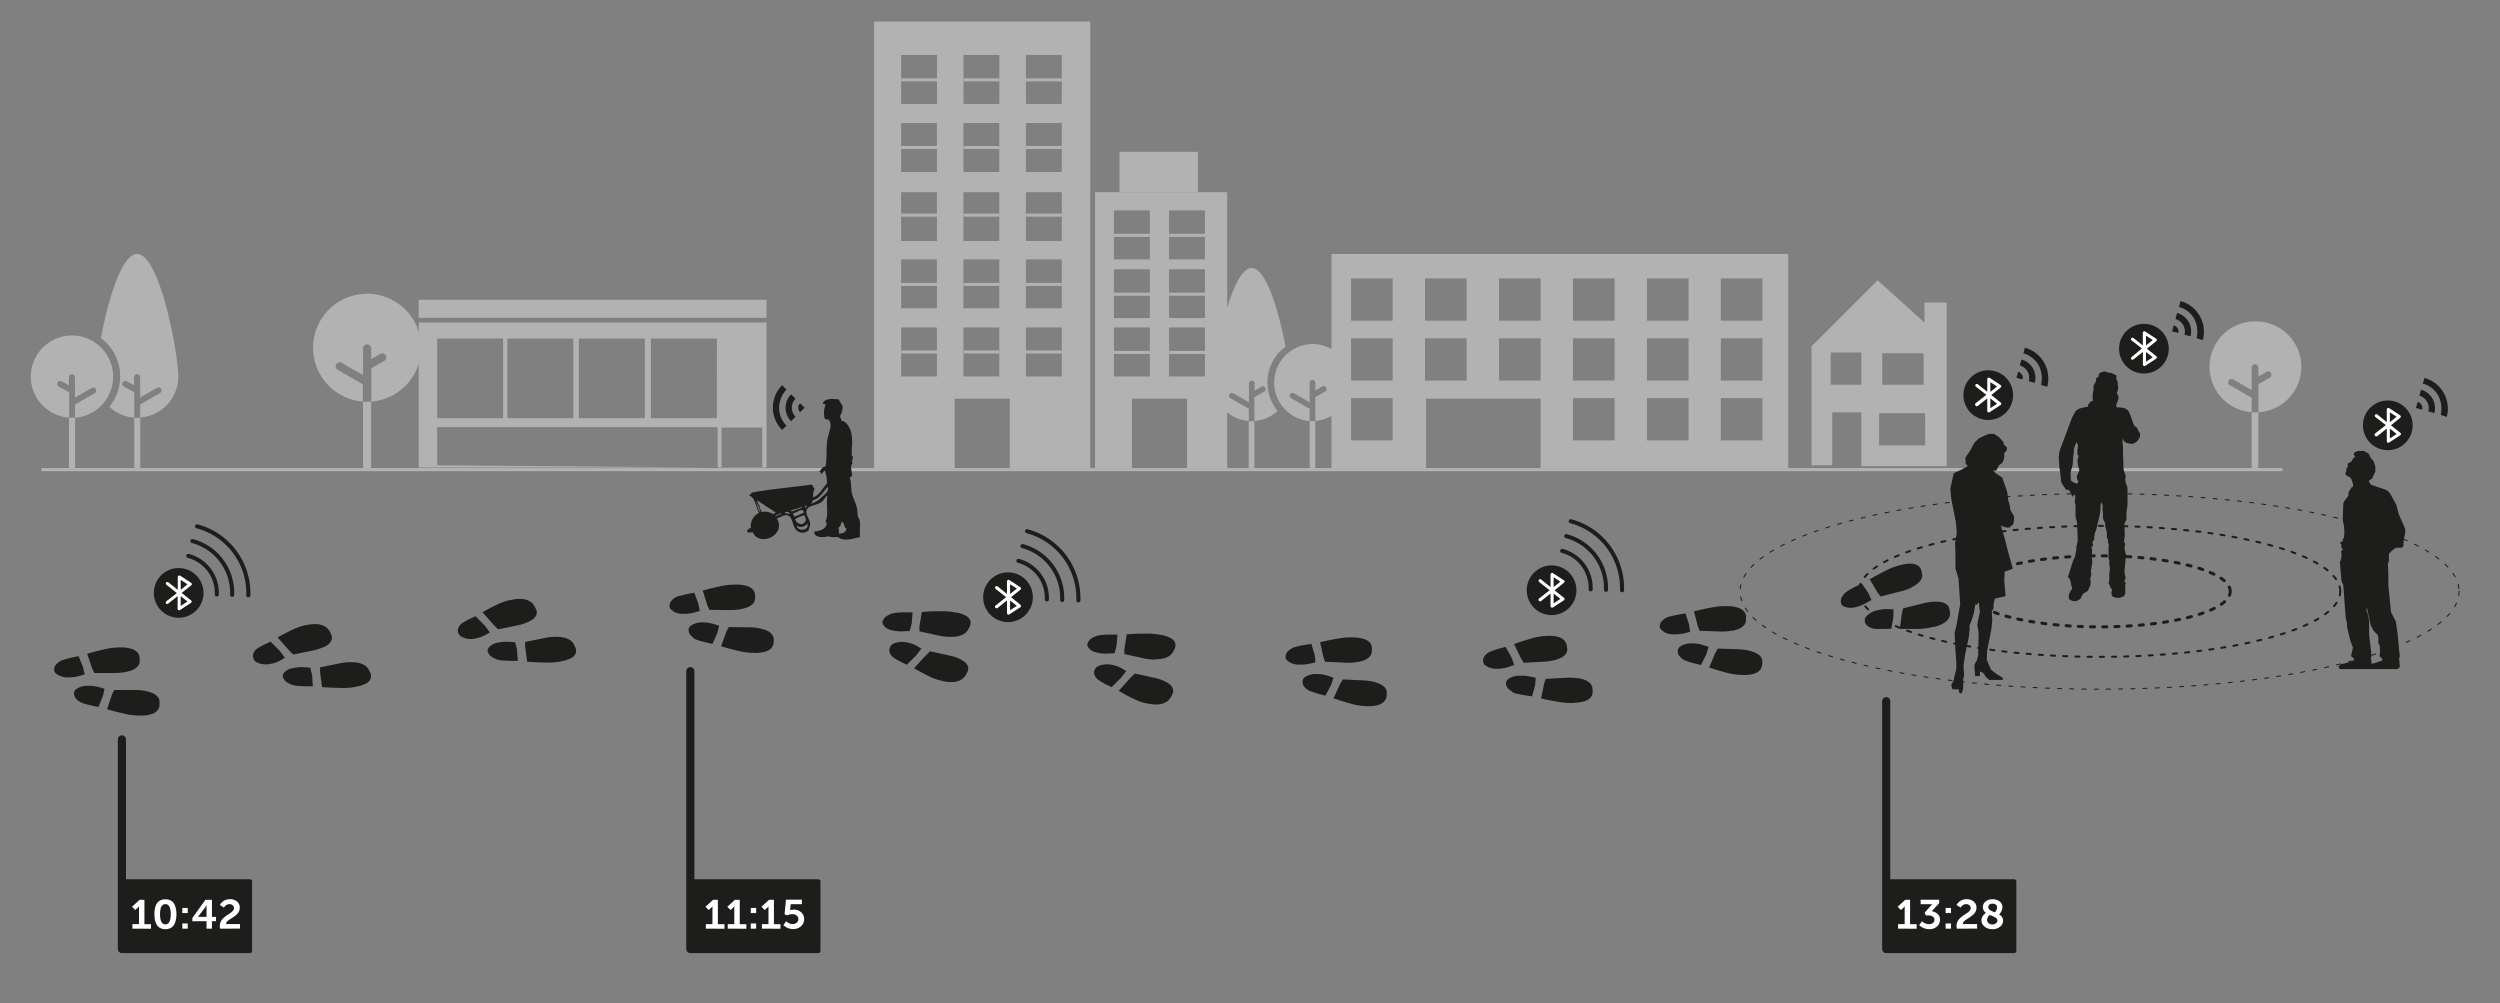<svg xmlns="http://www.w3.org/2000/svg" viewBox="0 0 614.53 246.64"><rect x="0" y="0" width="614.53" height="246.64" fill="#808080" stroke="none"/><defs><style>.cls-1{fill:#b2b2b2;}.cls-10,.cls-11,.cls-2,.cls-4,.cls-5,.cls-8,.cls-9{fill:none;}.cls-2{stroke:#b2b2b2;}.cls-10,.cls-11,.cls-2,.cls-9{stroke-miterlimit:10;}.cls-2,.cls-9{stroke-width:0.75px;}.cls-3,.cls-6{fill:#1d1d1b;}.cls-10,.cls-11,.cls-5,.cls-6,.cls-8,.cls-9{stroke:#1d1d1b;stroke-linecap:round;}.cls-5,.cls-6,.cls-8{stroke-linejoin:round;}.cls-5{stroke-width:2px;}.cls-7{fill:#fff;}.cls-10,.cls-11,.cls-9{stroke-dasharray:1 2;}.cls-10{stroke-width:0.5px;}.cls-11{stroke-width:0.25px;}</style></defs><g id="Layer_2" data-name="Layer 2"><rect class="cls-1" x="102.93" y="73.69" width="85.49" height="4.43"/><path class="cls-1" d="M188.42,114.92H102.93V79.29h85.49Zm-47.5-31.71h-16.2v19.58h16.2Zm-17.25,0H107.46v19.58h16.21Zm34.84,0H142.3v19.58h16.21Zm17.72,0H160v19.58h16.21Zm.18,31.72V105H107.46v9.37m79.91.46V105.1h-10v9.77"/><line class="cls-2" x1="273.84" y1="86.63" x2="282.66" y2="86.63"/><line class="cls-2" x1="287.39" y1="86.63" x2="296.21" y2="86.63"/><line class="cls-2" x1="273.84" y1="72.32" x2="282.66" y2="72.32"/><line class="cls-2" x1="287.39" y1="72.32" x2="296.21" y2="72.32"/><line class="cls-2" x1="273.84" y1="57.85" x2="282.66" y2="57.85"/><line class="cls-2" x1="287.39" y1="57.85" x2="296.21" y2="57.85"/><path class="cls-1" d="M269.17,47.24h32.49v67.9H269.17Zm13.47,33.25h-8.82V92.54h8.82Zm13.55,0h-8.82V92.54h8.82Zm-13.55-14.3h-8.82v12h8.82Zm13.55,0h-8.82v12h8.82ZM282.64,51.72h-8.82V63.77h8.82Zm13.55,0h-8.82V63.77h8.82ZM291.79,98H278.24v17.19h13.55Z"/><path class="cls-1" d="M268,115.14H214.87V5.29H268Zm-37.7-34.65H221.5V92.54h8.82Zm-8.8,6.14h8.82m15.32-6.14h-8.82V92.54h8.82Zm-8.8,6.14h8.82M261,80.49h-8.82V92.54H261Zm-8.79,6.14H261m-30.7-22.86H221.5v12h8.82Zm-8.8,6.14h8.82m15.32-6.14h-8.82v12h8.82Zm-8.8,6.14h8.82M261,63.77h-8.82v12H261Zm-8.79,6.14H261m-30.7-22.67H221.5v12h8.82Zm-8.8,6.13h8.82m15.32-6.13h-8.82v12h8.82Zm-8.8,6.13h8.82M261,47.24h-8.82v12H261Zm-8.79,6.13H261m-30.7-23.14H221.5V42.28h8.82Zm-8.8,6.13h0Zm24.14-6.13h-8.82V42.28h8.82Zm-8.8,6.13h8.82M261,30.23h-8.82V42.28H261Zm-8.79,6.13H261M230.32,13.5H221.5V25.55h8.82Zm-8.8,6.14h0Zm24.14-6.14h-8.82V25.55h8.82Zm-8.8,6.14h8.82M261,13.5h-8.82V25.55H261Zm-8.79,6.14H261M248.22,98H234.67v17.19h13.55Z"/><rect class="cls-1" x="275.2" y="37.32" width="19.26" height="9.92"/><path class="cls-3" d="M34.36,175.89h.15a8.87,8.87,0,0,0,2.68-.33,3.16,3.16,0,0,0,1.49-.91,2.33,2.33,0,0,0,.53-1.61v-.39a1.92,1.92,0,0,0-.48-1.39,3.84,3.84,0,0,0-1-.78,6.68,6.68,0,0,0-1.52-.51L36,169.9a13.73,13.73,0,0,0-3.11-.29H28.06l-.54,1.14-1.21,3.6,1.31.36c.87.24,1.91.49,3.11.76a16.05,16.05,0,0,0,3.63.42"/><path class="cls-3" d="M31.11,165.14l.23-.06a7.71,7.71,0,0,0,1.51-.51,3.94,3.94,0,0,0,1-.79,1.9,1.9,0,0,0,.48-1.38V162a2.3,2.3,0,0,0-.52-1.6,3.26,3.26,0,0,0-1.5-.92,8.82,8.82,0,0,0-2.68-.33h-.14a16.14,16.14,0,0,0-3.64.42c-1.19.27-2.23.53-3.11.76l-1.31.37,1.21,3.59.55,1.14H28a13.73,13.73,0,0,0,3.11-.29"/><path class="cls-3" d="M19.42,172.4a4.53,4.53,0,0,0,1.23.54l.15.05c.66.2,1.38.38,2.18.55l1.21.25,1.11-2.69.4-1.8-1.27-.37a9.33,9.33,0,0,0-2.54-.36h-.37a4.47,4.47,0,0,0-1.41.18,5.84,5.84,0,0,0-.85.33,3.39,3.39,0,0,0-.69.47h0a1.16,1.16,0,0,0-.36.92v.05a1.69,1.69,0,0,0,.4,1.12,4,4,0,0,0,.81.75"/><path class="cls-3" d="M14.41,166a7.47,7.47,0,0,0,.85.32,4.19,4.19,0,0,0,1.42.19H17a9.24,9.24,0,0,0,2.54-.37l1.28-.37-.41-1.8-1.11-2.68-1.21.25c-.79.16-1.52.35-2.18.55l-.14.05a3.88,3.88,0,0,0-1.23.54,3.73,3.73,0,0,0-.81.74,1.66,1.66,0,0,0-.41,1.12v.06a1.15,1.15,0,0,0,.37.91v0a3.49,3.49,0,0,0,.68.47"/><path class="cls-3" d="M87.59,168.75l.13,0a7.25,7.25,0,0,0,2.41-.83,2.22,2.22,0,0,0,1-1.16,2.11,2.11,0,0,0-.24-1.64l-.18-.37a2.63,2.63,0,0,0-1.11-1.23,5.13,5.13,0,0,0-1.34-.55,8.68,8.68,0,0,0-1.68-.19l-.24,0a13.46,13.46,0,0,0-3.1.33l-4.57.93v1.19l.51,3.66,1.42.1c.94.05,2,.09,3.32.12a16.16,16.16,0,0,0,3.66-.31"/><path class="cls-3" d="M79.51,159.13l.18-.11a5.06,5.06,0,0,0,1.21-.78,2.49,2.49,0,0,0,.62-1,1.76,1.76,0,0,0-.18-1.41l-.18-.38a3.27,3.27,0,0,0-1.25-1.43,4.39,4.39,0,0,0-1.85-.58,9,9,0,0,0-2.71.21l-.13,0a13.93,13.93,0,0,0-3.28,1.11c-1,.49-1.89.93-2.61,1.33l-1.09.6,2.82,3.2,1,1,4.57-.93a11.61,11.61,0,0,0,2.83-.88"/><path class="cls-3" d="M71.72,168.32a5.42,5.42,0,0,0,1.42.27l.16,0c.72.07,1.5.1,2.33.11H76.9l-.18-2.78-.45-1.8-1.38-.1a9.23,9.23,0,0,0-2.6.15l-.34.07a3.48,3.48,0,0,0-1.27.45,4.8,4.8,0,0,0-.66.47,2.2,2.2,0,0,0-.43.59h0a1,1,0,0,0,.08.94l0,.05a2.35,2.35,0,0,0,.9,1,6.07,6.07,0,0,0,1.12.55"/><path class="cls-3" d="M64,163.16c.25.05.57.1,1,.14a4.33,4.33,0,0,0,1.43-.1l.35-.07a7.41,7.41,0,0,0,2.26-.84l1-.6-1.22-1.64-2.3-2.34-1,.47a19.29,19.29,0,0,0-1.83.95l-.11.08a2.77,2.77,0,0,0-.92.75,2.57,2.57,0,0,0-.43.86,1.54,1.54,0,0,0,.14,1.15l0,.05a1.65,1.65,0,0,0,.77.81h0a5,5,0,0,0,.87.32"/><path class="cls-3" d="M138,162.51l.13,0a7.41,7.41,0,0,0,2.42-.83,2.27,2.27,0,0,0,1-1.16,2.17,2.17,0,0,0-.25-1.64l-.18-.37a2.62,2.62,0,0,0-1.1-1.23,5.33,5.33,0,0,0-1.35-.55,8.68,8.68,0,0,0-1.68-.19l-.24,0a13.46,13.46,0,0,0-3.1.33l-4.57.93v1.19l.51,3.66,1.42.1c.95.05,2.05.09,3.32.12a16.16,16.16,0,0,0,3.66-.31"/><path class="cls-3" d="M129.87,152.89l.18-.11a4.86,4.86,0,0,0,1.21-.78,2.53,2.53,0,0,0,.62-.94,1.71,1.71,0,0,0-.18-1.42l-.18-.38a3.31,3.31,0,0,0-1.24-1.43,4.43,4.43,0,0,0-1.85-.58,9,9,0,0,0-2.72.21l-.13,0a13.26,13.26,0,0,0-3.27,1.1c-1,.49-1.89.93-2.62,1.33l-1.08.6,2.82,3.2,1,1,4.57-.93a11.61,11.61,0,0,0,2.83-.88"/><path class="cls-3" d="M122.08,162.08a5.42,5.42,0,0,0,1.42.27l.16,0c.72.06,1.5.09,2.34.1h1.27l-.18-2.77-.45-1.8-1.39-.11a9.54,9.54,0,0,0-2.59.15l-.35.07a3.35,3.35,0,0,0-1.26.45,4.25,4.25,0,0,0-.66.47,2.38,2.38,0,0,0-.44.59h0a1,1,0,0,0,.07.94l0,.05a2.35,2.35,0,0,0,.9,1,6.07,6.07,0,0,0,1.12.55"/><path class="cls-3" d="M114.32,156.92a8.39,8.39,0,0,0,1,.14,4.41,4.41,0,0,0,1.44-.1l.34-.07a7.31,7.31,0,0,0,2.26-.84l1.05-.6-1.22-1.64-2.31-2.34-1,.47a17.92,17.92,0,0,0-1.82.95l-.11.08a2.94,2.94,0,0,0-.93.75,2.89,2.89,0,0,0-.43.86,1.56,1.56,0,0,0,.14,1.16l0,0a1.67,1.67,0,0,0,.77.8h0a5,5,0,0,0,.87.32"/><path class="cls-3" d="M185.26,160.49h.14a9.14,9.14,0,0,0,2.7-.3,3.37,3.37,0,0,0,1.52-.9,2.37,2.37,0,0,0,.56-1.6v-.39a1.83,1.83,0,0,0-.45-1.39,3.56,3.56,0,0,0-1-.8,6.55,6.55,0,0,0-1.5-.52l-.22-.07a13.4,13.4,0,0,0-3.1-.32l-4.78-.06-.58,1.14-1.3,3.58,1.3.38c.87.24,1.9.51,3.09.79a16.54,16.54,0,0,0,3.62.46"/><path class="cls-3" d="M182.29,149.71l.22-.07a7.46,7.46,0,0,0,1.53-.49,3.93,3.93,0,0,0,1.05-.77,1.92,1.92,0,0,0,.52-1.38v-.4a2.28,2.28,0,0,0-.48-1.61,3.16,3.16,0,0,0-1.47-.93,9,9,0,0,0-2.68-.36h-.14a16.14,16.14,0,0,0-3.64.38c-1.21.26-2.25.5-3.13.72l-1.32.36,1.11,3.6.52,1.15,4.78.05a14.21,14.21,0,0,0,3.12-.25"/><path class="cls-3" d="M170.41,156.83a4.14,4.14,0,0,0,1.22.55l.14.06c.66.21,1.38.4,2.17.57l1.2.26,1.18-2.67.45-1.8-1.26-.38A9.25,9.25,0,0,0,173,153h-.37a4.55,4.55,0,0,0-1.41.16,7,7,0,0,0-.86.32,3.17,3.17,0,0,0-.7.47h0a1.14,1.14,0,0,0-.39.91v0a1.67,1.67,0,0,0,.38,1.13,3.65,3.65,0,0,0,.78.75"/><path class="cls-3" d="M165.57,150.35a6.14,6.14,0,0,0,.84.33,4.14,4.14,0,0,0,1.41.2h.36a9.44,9.44,0,0,0,2.56-.34l1.28-.35-.36-1.81-1-2.69-1.22.23c-.79.16-1.53.33-2.19.53l-.14,0a4.46,4.46,0,0,0-1.25.52,4,4,0,0,0-.83.74,1.71,1.71,0,0,0-.43,1.12v.05a1.12,1.12,0,0,0,.34.92h0a3.54,3.54,0,0,0,.67.48"/><path class="cls-3" d="M231.58,167.41l.13,0a9.38,9.38,0,0,0,2.71.23,4.33,4.33,0,0,0,1.86-.57,3.35,3.35,0,0,0,1.27-1.42l.19-.37a1.82,1.82,0,0,0,.21-1.42,2.55,2.55,0,0,0-.61-.95,5,5,0,0,0-1.19-.79L236,162a11.7,11.7,0,0,0-2.82-.9l-4.54-1-1.07,1-2.88,3.17,1.07.61c.72.4,1.58.85,2.59,1.35a13.24,13.24,0,0,0,3.26,1.13"/><path class="cls-3" d="M233.65,156.54l.24,0a8.24,8.24,0,0,0,1.69-.17,5.67,5.67,0,0,0,1.35-.54,2.69,2.69,0,0,0,1.13-1.22l.19-.38a2.12,2.12,0,0,0,.27-1.63,2.15,2.15,0,0,0-1-1.17,7.3,7.3,0,0,0-2.39-.85l-.14,0a16,16,0,0,0-3.65-.33c-1.27,0-2.38,0-3.32.09l-1.42.08L226,154l0,1.19,4.55,1a13.54,13.54,0,0,0,3.09.35"/><path class="cls-3" d="M219.05,161.08a3,3,0,0,0,.92.76l.11.08a19.87,19.87,0,0,0,1.81,1l1,.48,2.34-2.32,1.25-1.64-1-.6a7.6,7.6,0,0,0-2.24-.86l-.35-.08a5,5,0,0,0-1.43-.11c-.39,0-.71.09-1,.14a4.69,4.69,0,0,0-.88.31h0a1.64,1.64,0,0,0-.78.8l0,.05a1.51,1.51,0,0,0-.15,1.15,2.69,2.69,0,0,0,.4.87"/><path class="cls-3" d="M217.39,154a4.77,4.77,0,0,0,.65.48,3.53,3.53,0,0,0,1.25.46l.35.07a9.5,9.5,0,0,0,2.59.17l1.39-.09.48-1.8.23-2.77h-1.27c-.83,0-1.61,0-2.34.08l-.16,0a5.42,5.42,0,0,0-1.42.27,5.49,5.49,0,0,0-1.13.54,2.37,2.37,0,0,0-.92,1l0,0a1,1,0,0,0-.09.94h0a2,2,0,0,0,.43.59"/><path class="cls-3" d="M281.94,172.92l.13,0a9.06,9.06,0,0,0,2.71.23,4.33,4.33,0,0,0,1.86-.57,3.23,3.23,0,0,0,1.27-1.42l.19-.37a1.74,1.74,0,0,0,.21-1.42,2.76,2.76,0,0,0-.6-1,5.27,5.27,0,0,0-1.2-.79l-.18-.11a11.75,11.75,0,0,0-2.81-.9l-4.55-1-1.07,1L275,169.83l1.08.62c.71.4,1.58.84,2.59,1.34a13.17,13.17,0,0,0,3.25,1.13"/><path class="cls-3" d="M284,162.05h.24a8.78,8.78,0,0,0,1.68-.18,5.2,5.2,0,0,0,1.36-.54,2.73,2.73,0,0,0,1.12-1.22l.19-.37a1.9,1.9,0,0,0-.7-2.81,7.71,7.71,0,0,0-2.4-.85l-.13,0a16.62,16.62,0,0,0-3.66-.33c-1.27,0-2.37,0-3.32.09l-1.42.08-.58,3.67,0,1.19,4.55,1a13.08,13.08,0,0,0,3.1.35"/><path class="cls-3" d="M269.42,166.59a3,3,0,0,0,.91.76l.11.08a19.87,19.87,0,0,0,1.81,1l1,.48,2.34-2.32,1.25-1.64-1-.6a7.49,7.49,0,0,0-2.24-.86l-.35-.07a4.37,4.37,0,0,0-1.43-.11,6.63,6.63,0,0,0-1,.14,4.17,4.17,0,0,0-.88.3v0a1.6,1.6,0,0,0-.79.79l0,0a1.51,1.51,0,0,0-.16,1.15,2.5,2.5,0,0,0,.41.87"/><path class="cls-3" d="M267.75,159.47a4.06,4.06,0,0,0,.65.48,3.53,3.53,0,0,0,1.25.46l.35.08a9.53,9.53,0,0,0,2.59.16l1.39-.09.48-1.8.23-2.77h-1.27c-.83,0-1.61,0-2.33.09l-.16,0a5.16,5.16,0,0,0-1.43.26,5.49,5.49,0,0,0-1.13.54,2.5,2.5,0,0,0-.92,1l0,.05a1,1,0,0,0-.09.94v0a2.3,2.3,0,0,0,.43.58"/><path class="cls-3" d="M335.7,173.57h.15a9.39,9.39,0,0,0,2.71-.2,3.64,3.64,0,0,0,1.59-.84,2.5,2.5,0,0,0,.71-1.58l0-.39a1.78,1.78,0,0,0-.33-1.41,3.47,3.47,0,0,0-.94-.83,6.86,6.86,0,0,0-1.45-.58l-.22-.08a13.82,13.82,0,0,0-3.06-.43l-4.78-.22-.67,1.11-1.61,3.53,1.27.42c.85.28,1.85.58,3,.91a15.56,15.56,0,0,0,3.57.58"/><path class="cls-3" d="M333.66,162.7l.23,0a8.61,8.61,0,0,0,1.57-.44,4.13,4.13,0,0,0,1.11-.74,2,2,0,0,0,.64-1.36l0-.39a2.19,2.19,0,0,0-.34-1.63,3,3,0,0,0-1.39-1,8.64,8.64,0,0,0-2.64-.45h-.14a16.92,16.92,0,0,0-3.67.25c-1.23.21-2.29.42-3.19.61l-1.35.31.81,3.64.42,1.16,4.77.22a13.5,13.5,0,0,0,3.13-.14"/><path class="cls-3" d="M321.19,169.39a3.93,3.93,0,0,0,1.17.59l.14.06c.63.23,1.34.45,2.11.65l1.18.31,1.41-2.62.6-1.79-1.23-.42a9,9,0,0,0-2.49-.48l-.37,0a4.33,4.33,0,0,0-1.43.12,7.15,7.15,0,0,0-.88.28,4.07,4.07,0,0,0-.74.44h0a1.24,1.24,0,0,0-.46.9v.05a1.61,1.61,0,0,0,.28,1.14,3.4,3.4,0,0,0,.72.78"/><path class="cls-3" d="M316.92,162.74a5.64,5.64,0,0,0,.8.37,4.33,4.33,0,0,0,1.39.25h.37a9.45,9.45,0,0,0,2.57-.24l1.31-.31-.2-1.82-.81-2.72-1.23.19c-.81.13-1.56.27-2.24.44l-.15.05a4.65,4.65,0,0,0-1.28.48,4,4,0,0,0-.89.7,1.76,1.76,0,0,0-.53,1.1v.06a1.12,1.12,0,0,0,.26.93h0a2.73,2.73,0,0,0,.64.5"/><path class="cls-3" d="M387,172.74h.15a8.41,8.41,0,0,0,2.63-.48,2.86,2.86,0,0,0,1.36-1,2.19,2.19,0,0,0,.31-1.63l0-.39a2.06,2.06,0,0,0-.67-1.36,4,4,0,0,0-1.13-.72,7.76,7.76,0,0,0-1.57-.43l-.23,0a13.83,13.83,0,0,0-3.14-.11l-4.77.26-.39,1.17-.73,3.65,1.36.29c.9.18,2,.38,3.2.58a16.92,16.92,0,0,0,3.67.22"/><path class="cls-3" d="M382.35,162.21l.21-.08a6.91,6.91,0,0,0,1.44-.59,3.16,3.16,0,0,0,.92-.84,1.79,1.79,0,0,0,.3-1.41l-.05-.39a2.5,2.5,0,0,0-.74-1.57,3.56,3.56,0,0,0-1.61-.83,9.21,9.21,0,0,0-2.72-.18H380a16.1,16.1,0,0,0-3.56.62q-1.74.51-3,.93l-1.26.44,1.69,3.51.69,1.11,4.77-.27a13.59,13.59,0,0,0,3.06-.46"/><path class="cls-3" d="M371.66,170.09a4.86,4.86,0,0,0,1.3.47l.15,0c.68.16,1.43.3,2.25.43l1.24.18.75-2.74.16-1.82-1.32-.29a9.08,9.08,0,0,0-2.58-.22l-.36,0a4.29,4.29,0,0,0-1.39.26,5.64,5.64,0,0,0-.8.37,2.73,2.73,0,0,0-.62.51h0a1.09,1.09,0,0,0-.24.93v0a1.82,1.82,0,0,0,.55,1.1,5,5,0,0,0,.9.7"/><path class="cls-3" d="M365.82,164c.23.09.53.18.89.28a4.67,4.67,0,0,0,1.43.1l.36,0a8.89,8.89,0,0,0,2.49-.5l1.22-.44-.64-1.78L370.1,159l-1.17.31c-.77.21-1.47.43-2.1.67l-.13.06a3.94,3.94,0,0,0-1.16.6,3.38,3.38,0,0,0-.7.79,1.55,1.55,0,0,0-.26,1.14v.05a1.25,1.25,0,0,0,.48.9h0a3.72,3.72,0,0,0,.75.43"/><path class="cls-3" d="M428.11,165.91h.14a8.85,8.85,0,0,0,2.71-.24,3.43,3.43,0,0,0,1.57-.86,2.47,2.47,0,0,0,.65-1.59l0-.39a1.83,1.83,0,0,0-.37-1.4,3.51,3.51,0,0,0-1-.82,6.89,6.89,0,0,0-1.47-.56l-.22-.07a13.18,13.18,0,0,0-3.08-.39l-4.78-.16-.64,1.11-1.49,3.55,1.28.41c.86.27,1.87.56,3,.86a15.67,15.67,0,0,0,3.59.54"/><path class="cls-3" d="M425.72,155.07l.22-.06a7.49,7.49,0,0,0,1.56-.45,4.62,4.62,0,0,0,1.09-.75,2,2,0,0,0,.59-1.37l0-.39a2.28,2.28,0,0,0-.39-1.63,3.13,3.13,0,0,0-1.42-1,8.9,8.9,0,0,0-2.66-.42h-.14a16.25,16.25,0,0,0-3.66.3c-1.22.23-2.28.44-3.17.65l-1.34.32.93,3.63.45,1.16,4.78.16a13.65,13.65,0,0,0,3.13-.19"/><path class="cls-3" d="M413.47,161.93a4.23,4.23,0,0,0,1.19.58l.13.05a22.16,22.16,0,0,0,2.14.62l1.19.29,1.32-2.64L420,159l-1.24-.4a8.35,8.35,0,0,0-2.51-.45l-.36,0a4.51,4.51,0,0,0-1.43.14,6.12,6.12,0,0,0-.87.3,3.33,3.33,0,0,0-.72.45h0a1.19,1.19,0,0,0-.44.9V160a1.6,1.6,0,0,0,.31,1.14,3.67,3.67,0,0,0,.75.77"/><path class="cls-3" d="M409,155.34a5.73,5.73,0,0,0,.82.35,4.13,4.13,0,0,0,1.39.23l.37,0a9.92,9.92,0,0,0,2.57-.28l1.3-.33-.26-1.81-.9-2.72L413,151q-1.21.21-2.22.48l-.15,0a4.69,4.69,0,0,0-1.27.5,4.05,4.05,0,0,0-.87.72,1.77,1.77,0,0,0-.49,1.11v0a1.07,1.07,0,0,0,.29.92v0a3,3,0,0,0,.65.49"/><path class="cls-3" d="M475.16,154.14l.13,0a8.91,8.91,0,0,0,2.54-1,3.44,3.44,0,0,0,1.26-1.26,2.47,2.47,0,0,0,.19-1.71l-.08-.38a1.82,1.82,0,0,0-.75-1.24,3.41,3.41,0,0,0-1.16-.52,7.19,7.19,0,0,0-1.56-.13h-.23a13.86,13.86,0,0,0-3.07.48l-4.64,1.17-.3,1.25L467,154.6l1.35,0c.89,0,1.95,0,3.16,0a15.61,15.61,0,0,0,3.61-.48"/><path class="cls-3" d="M469.85,144.39l.2-.12a7.33,7.33,0,0,0,1.36-.87,3.78,3.78,0,0,0,.84-1,1.94,1.94,0,0,0,.19-1.47l-.08-.39a2.21,2.21,0,0,0-.83-1.45,3.06,3.06,0,0,0-1.63-.53,8.61,8.61,0,0,0-2.67.34l-.13,0a16.52,16.52,0,0,0-3.44,1.3c-1.11.56-2.06,1.07-2.86,1.51l-1.2.68,1.9,3.23.76,1,4.63-1.18a13.83,13.83,0,0,0,3-1"/><path class="cls-3" d="M460,154.38a4.27,4.27,0,0,0,1.3.22l.15,0q1,0,2.22,0l1.23-.05.53-2.9,0-1.87-1.31-.05a8.89,8.89,0,0,0-2.53.26l-.36.09a4.58,4.58,0,0,0-1.33.53,6.57,6.57,0,0,0-.75.53,3,3,0,0,0-.57.63h0a1.22,1.22,0,0,0-.17,1v.05a1.62,1.62,0,0,0,.62,1,3.73,3.73,0,0,0,.93.54"/><path class="cls-3" d="M453.84,149.29a7,7,0,0,0,.88.12,4.61,4.61,0,0,0,1.41-.17l.35-.09a9.64,9.64,0,0,0,2.39-1l1.16-.68-.75-1.67-1.62-2.36-1.12.55c-.74.35-1.4.71-2,1.07l-.13.08a5,5,0,0,0-1.09.83,4.72,4.72,0,0,0-.63.93,1.74,1.74,0,0,0-.16,1.21v.05a1.12,1.12,0,0,0,.53.81h0a3.16,3.16,0,0,0,.76.29"/><path class="cls-1" d="M439.56,115.05H327.29V62.43H439.56ZM378.7,98H350.55v17.1H378.7ZM342.33,68.44H332.1V78.83h10.23Zm0,14.72H332.1V93.54h10.23Zm0,14.71H332.1v10.39h10.23Zm54.55-29.43H386.65V78.83h10.23Zm0,14.72H386.65V93.54h10.23Zm0,14.71H386.65v10.39h10.23Zm18.19-29.43H404.83V78.83h10.24Zm0,14.72H404.83V93.54h10.24Zm0,14.71H404.83v10.39h10.24Zm18.18-29.43H423V78.83h10.23Zm0,14.72H423V93.54h10.23Zm0,14.71H423v10.39h10.23ZM360.52,68.44H350.28V78.83h10.24Zm0,14.72H350.28V93.54h10.24ZM378.7,68.44H368.47V78.83H378.7Zm0,14.72H368.47V93.54H378.7Z"/><line class="cls-2" x1="10.16" y1="115.44" x2="561.06" y2="115.44"/><path class="cls-4" d="M325.7,96.27a.69.69,0,1,0-.7-1.2l-1.68,1V94.18a.7.7,0,1,0-1.39,0v4.68l-3.86-2.22a.69.69,0,1,0-.69,1.2l4.55,2.62v3l.31,0H323l.31,0V97.64Z"/><path class="cls-1" d="M322.63,103.52h-.39l-.31,0h0v11.23a.7.7,0,0,0,1.39,0V103.49h0l-.31,0Z"/><path class="cls-1" d="M307.65,103.54c-.24,0-.47,0-.7,0v11.23a.7.7,0,1,0,1.39,0V103.51Q308,103.54,307.65,103.54Z"/><path class="cls-1" d="M322.63,84.58a9.47,9.47,0,0,0-.7,18.91v-3l-4.55-2.62a.69.69,0,0,1,.69-1.2l3.86,2.22V94.18a.7.7,0,1,1,1.39,0V96l1.69-1a.69.69,0,0,1,.95.25.7.7,0,0,1-.26,1l-2.38,1.37v5.85a9.47,9.47,0,0,0-.69-18.91Z"/><path class="cls-1" d="M310.72,96.29l-2.38,1.38v5.82a9.45,9.45,0,0,0,5.71-2.47A11,11,0,0,1,316,85.2c-1.6-8.47-4.73-19.32-8.33-19.32-5.23,0-9.47,22.93-9.47,28.16a9.48,9.48,0,0,0,8.77,9.45v-3l-4.55-2.62a.7.7,0,0,1,.7-1.21L307,98.88V94.2a.7.7,0,0,1,1.39,0v1.86l1.69-1a.69.69,0,1,1,.69,1.2Z"/><path class="cls-4" d="M17,96.41v6.25l.33,0h.82l.33,0V99.43l4.87-2.8a.74.74,0,0,0-.74-1.29l-4.13,2.37v-5a.74.74,0,1,0-1.48,0v2l-1.8-1a.75.75,0,0,0-1,.27.76.76,0,0,0,.27,1Z"/><path class="cls-1" d="M17.29,102.68l-.33,0h0v12a.74.74,0,1,0,1.48,0v-12h0l-.33,0h-.82Z"/><path class="cls-1" d="M33,102.69v12a.75.75,0,0,0,.74.75.76.76,0,0,0,.75-.75v-12q-.37,0-.75,0C33.46,102.72,33.22,102.71,33,102.69Z"/><path class="cls-1" d="M7.57,92.57A10.12,10.12,0,0,0,17,102.66V96.41L14.41,95a.76.76,0,0,1-.27-1,.75.75,0,0,1,1-.27l1.8,1v-2a.74.74,0,1,1,1.48,0v5l4.13-2.37a.74.74,0,0,1,.74,1.29l-4.87,2.8v3.23A10.12,10.12,0,1,0,7.57,92.57Z"/><path class="cls-1" d="M30.16,94a.74.74,0,0,1,1-.28l1.8,1v-2a.74.74,0,0,1,.74-.74.75.75,0,0,1,.75.74v5l4.12-2.37a.74.74,0,1,1,.74,1.28l-4.86,2.81v3.2a10.12,10.12,0,0,0,9.38-10.1c0-5.59-4.53-30.11-10.13-30.11-3.84,0-7.19,11.6-8.9,20.66A11.78,11.78,0,0,1,26.88,100,10.05,10.05,0,0,0,33,102.66V96.44L30.43,95A.73.73,0,0,1,30.16,94Z"/><path class="cls-4" d="M94.51,88.6a1,1,0,0,0,.35-1.33,1,1,0,0,0-1.33-.36l-2.35,1.36V85.66a1,1,0,0,0-2,0v6.56l-5.41-3.11a1,1,0,1,0-1,1.69l6.38,3.67v4.24l.43,0h1.08l.44,0V90.52Z"/><path class="cls-1" d="M90.2,98.75h-.54l-.43,0h0l.27,0-.27,0v15.73a1,1,0,0,0,2,0V98.71l-.27,0,.27,0h0l-.44,0Z"/><path class="cls-1" d="M90.2,72.21a13.27,13.27,0,0,0-1,26.5V94.47L82.85,90.8a1,1,0,0,1,1-1.69l5.4,3.11V85.66a1,1,0,0,1,2,0v2.61l2.36-1.36a1,1,0,0,1,1,1.69l-3.33,1.92v8.19a13.27,13.27,0,0,0-1-26.5Z"/><path class="cls-4" d="M557.93,92.82a.82.82,0,0,0-.82-1.42l-2,1.15v-2.2a.83.83,0,0,0-1.65,0v5.53l-4.55-2.63a.82.82,0,0,0-.82,1.43l5.37,3.09v3.57l.37,0h.91l.37,0v-6.9Z"/><path class="cls-1" d="M554.31,101.37h-.46l-.36,0h0v13.25a.82.82,0,1,0,1.64,0V101.34h0l-.37,0Z"/><path class="cls-1" d="M554.31,79a11.18,11.18,0,0,0-.82,22.33V97.77l-5.38-3.09a.82.82,0,0,1,.82-1.43l4.56,2.63V90.35a.82.82,0,1,1,1.64,0v2.19l2-1.14a.82.82,0,1,1,.83,1.42l-2.81,1.62v6.9A11.18,11.18,0,0,0,554.31,79Z"/><path class="cls-1" d="M461.54,68.9l11.51,10.38V74.37h5.48v40.21h-21V101.37H450.4v13h-5.1V85.13Zm-4,17.74H450v7.93h7.55Zm15.29.19H462.67v7.74h10.19Zm.38,14.73H461.91v7.93h11.33Z"/><line class="cls-5" x1="29.97" y1="233.27" x2="29.97" y2="181.75"/><rect class="cls-6" x="29.97" y="216.64" width="31.49" height="17.13"/><path class="cls-7" d="M32.55,228.28v-1.11h1.62v-4.42h0a1.94,1.94,0,0,1-.33.4l-.6.54-.79-.8,1.86-1.71h1.19v6h1.62v1.11Z"/><path class="cls-7" d="M41.93,228.12a2.8,2.8,0,0,1-1.27.28,2.84,2.84,0,0,1-1.28-.28,2.09,2.09,0,0,1-.84-.8,4.36,4.36,0,0,1-.44-1.16,7,7,0,0,1-.14-1.44q0-3.66,2.7-3.66a2.72,2.72,0,0,1,1.28.28,2.13,2.13,0,0,1,.84.79,3.77,3.77,0,0,1,.44,1.15,6.25,6.25,0,0,1,.15,1.44,6.37,6.37,0,0,1-.15,1.44,4,4,0,0,1-.44,1.16A2.18,2.18,0,0,1,41.93,228.12Zm-1.27-.9c.87,0,1.31-.84,1.31-2.5s-.44-2.47-1.31-2.47-1.32.82-1.32,2.47S39.78,227.22,40.66,227.22Z"/><path class="cls-7" d="M44.82,224.45v-1.27h1.32v1.27Zm0,3.83V227h1.32v1.27Z"/><path class="cls-7" d="M47.28,226.45v-.79l3.21-4.48H52.1v4.2h1v1.07h-1v1.83H50.77v-1.83Zm1.43-1.07h2.06v-2.2l0-.74h0a3.08,3.08,0,0,1-.37.65l-1.72,2.27Z"/><path class="cls-7" d="M54.1,228.28a4.57,4.57,0,0,1-.07-.63,2.4,2.4,0,0,1,.2-1,2.61,2.61,0,0,1,.5-.78,4.85,4.85,0,0,1,.67-.6c.25-.19.5-.36.75-.52s.47-.32.68-.47a2.63,2.63,0,0,0,.5-.5,1,1,0,0,0,.19-.54.88.88,0,0,0-.33-.72,1.19,1.19,0,0,0-.8-.27,1.56,1.56,0,0,0-.48.08,1.51,1.51,0,0,0-.38.21l-.27.25-.17.22-.05.08-1-.64.09-.16a2.27,2.27,0,0,1,.27-.34,3.2,3.2,0,0,1,.47-.43,3,3,0,0,1,.7-.34,2.89,2.89,0,0,1,.94-.15,2.7,2.7,0,0,1,1.73.56,1.9,1.9,0,0,1,.7,1.54,2.14,2.14,0,0,1-.25,1,2.44,2.44,0,0,1-.62.76c-.25.21-.52.41-.81.61s-.56.37-.81.52a2.9,2.9,0,0,0-.62.52.94.94,0,0,0-.26.61H59v1.11Z"/><circle class="cls-3" cx="43.92" cy="145.74" r="6.11"/><path class="cls-7" d="M40.81,148.32a.37.37,0,0,0,.53.06h0l2.32-1.85v3.11a.37.37,0,0,0,.59.31l2.69-1.75a.39.39,0,0,0,.11-.53l-.09-.09-2.31-1.84L47,143.89a.36.36,0,0,0,.06-.53.34.34,0,0,0-.08-.09l-2.69-1.75a.39.39,0,0,0-.59.32V145l-2.32-1.86a.38.38,0,0,0-.53.06.37.37,0,0,0,.06.53h0l2.57,2.06-2.57,2A.37.37,0,0,0,40.81,148.32Zm3.61-5.78,1.66,1.08L44.42,145Zm0,4,1.66,1.32-1.66,1.08Z"/><circle class="cls-3" cx="247.78" cy="146.8" r="6.11"/><path class="cls-7" d="M244.68,149.39a.38.38,0,0,0,.53.06h0l2.32-1.85v3.1a.38.38,0,0,0,.38.38.37.37,0,0,0,.21-.06l2.68-1.75a.38.38,0,0,0,.11-.53l-.08-.09-2.31-1.85,2.31-1.84a.38.38,0,0,0,.06-.54.24.24,0,0,0-.09-.08l-2.68-1.75a.38.38,0,0,0-.53.11.37.37,0,0,0-.06.21V146l-2.32-1.85a.38.38,0,0,0-.48.59h0l2.57,2.05-2.57,2.06A.37.37,0,0,0,244.68,149.39Zm3.61-5.78,1.66,1.08L248.29,146Zm0,4,1.66,1.32L248.29,150Z"/><circle class="cls-3" cx="381.4" cy="145.09" r="6.11"/><path class="cls-7" d="M378.29,147.68a.38.38,0,0,0,.53.06h0l2.32-1.86V149a.38.38,0,0,0,.38.38.37.37,0,0,0,.21-.06l2.68-1.76a.37.37,0,0,0,.11-.52.18.18,0,0,0-.08-.09l-2.31-1.85,2.31-1.85a.37.37,0,0,0,.06-.53.24.24,0,0,0-.09-.08l-2.68-1.76a.38.38,0,0,0-.52.11.35.35,0,0,0-.07.21v3.11l-2.32-1.86a.38.38,0,0,0-.47.6h0l2.56,2.05-2.56,2A.38.38,0,0,0,378.29,147.68Zm3.61-5.78,1.66,1.08-1.66,1.32Zm0,4,1.66,1.32-1.66,1.09Z"/><circle class="cls-3" cx="527" cy="85.71" r="6.11"/><path class="cls-7" d="M523.89,88.29a.36.36,0,0,0,.53.06h0l2.33-1.85v3.11a.38.38,0,0,0,.38.38.31.31,0,0,0,.2-.07L530,88.17a.39.39,0,0,0,.11-.53l-.08-.09-2.31-1.84,2.31-1.85a.38.38,0,0,0,.06-.53.32.32,0,0,0-.09-.08l-2.69-1.76a.38.38,0,0,0-.52.11.39.39,0,0,0-.06.21v3.11l-2.33-1.86a.38.38,0,0,0-.47.59h0l2.57,2L524,87.76A.38.38,0,0,0,523.89,88.29Zm3.62-5.78,1.65,1.08-1.65,1.33Zm0,4,1.65,1.32-1.65,1.08Z"/><circle class="cls-3" cx="586.95" cy="104.55" r="6.11"/><path class="cls-7" d="M583.84,107.14a.39.39,0,0,0,.54.06h0l2.32-1.86v3.11a.38.38,0,0,0,.38.38.39.39,0,0,0,.21-.06L590,107a.37.37,0,0,0,.11-.52.24.24,0,0,0-.08-.09l-2.31-1.85L590,102.7a.37.37,0,0,0,.06-.53.24.24,0,0,0-.09-.08l-2.68-1.76a.39.39,0,0,0-.53.11.42.42,0,0,0-.06.21v3.11l-2.32-1.86a.38.38,0,0,0-.48.6h0l2.57,2-2.57,2A.39.39,0,0,0,583.84,107.14Zm3.62-5.78,1.66,1.08-1.66,1.32Zm0,4,1.66,1.32-1.66,1.09Z"/><circle class="cls-3" cx="488.74" cy="97.13" r="6.11"/><path class="cls-7" d="M485.63,99.71a.37.37,0,0,0,.54.06h0l2.32-1.85V101a.38.38,0,0,0,.38.38.33.33,0,0,0,.21-.07l2.68-1.75a.37.37,0,0,0,.11-.53l-.08-.09-2.31-1.84,2.31-1.85a.38.38,0,0,0,.06-.53.32.32,0,0,0-.09-.08l-2.68-1.76a.39.39,0,0,0-.53.11.39.39,0,0,0-.06.21v3.11l-2.32-1.86a.39.39,0,0,0-.54.06.38.38,0,0,0,.06.53h0l2.57,2-2.57,2.05A.38.38,0,0,0,485.63,99.71Zm3.62-5.78L490.91,95l-1.66,1.33Zm0,4,1.65,1.32-1.65,1.08Z"/><line class="cls-5" x1="169.69" y1="233.27" x2="169.69" y2="164.98"/><rect class="cls-6" x="169.69" y="216.64" width="31.49" height="17.13"/><path class="cls-7" d="M173.51,228.28v-1.11h1.62v-4.42h0a1.94,1.94,0,0,1-.33.4l-.6.54-.79-.8,1.87-1.71h1.18v6h1.62v1.11Z"/><path class="cls-7" d="M178.89,228.28v-1.11h1.61v-3.94l0-.48h0a1.57,1.57,0,0,1-.32.4l-.6.54-.8-.8,1.87-1.71h1.19v6h1.62v1.11Z"/><path class="cls-7" d="M184.55,224.45v-1.27h1.32v1.27Zm0,3.83V227h1.32v1.27Z"/><path class="cls-7" d="M187.29,228.28v-1.11h1.61v-4.42h0a1.57,1.57,0,0,1-.32.4l-.6.54-.8-.8,1.87-1.71h1.19v6h1.61v1.11Z"/><path class="cls-7" d="M192.55,227.44l.69-1a.45.45,0,0,0,.07.07l.21.17a1.79,1.79,0,0,0,.34.22,1.75,1.75,0,0,0,.43.17,2,2,0,0,0,.54.08,1.5,1.5,0,0,0,1-.34,1.05,1.05,0,0,0,.42-.87,1.08,1.08,0,0,0-.42-.89,1.64,1.64,0,0,0-1.08-.34,2.3,2.3,0,0,0-.58.07,2.44,2.44,0,0,0-.44.15l-.13.08-.75-.26.35-3.6h3.91v1.11h-2.75l-.11,1.17,0,.33h0a1.8,1.8,0,0,1,.79-.16,2.69,2.69,0,0,1,1.92.67,2.19,2.19,0,0,1,.71,1.66,2.24,2.24,0,0,1-.76,1.74,2.73,2.73,0,0,1-1.93.7,4,4,0,0,1-.85-.1,3.2,3.2,0,0,1-.67-.24l-.47-.28-.3-.24Z"/><line class="cls-5" x1="463.65" y1="233.27" x2="463.65" y2="172.36"/><rect class="cls-6" x="463.65" y="216.64" width="31.49" height="17.13"/><path class="cls-7" d="M466.57,228.28v-1.11h1.62v-4.42h0a1.94,1.94,0,0,1-.33.4l-.6.54-.8-.8,1.87-1.71h1.19v6h1.62v1.11Z"/><path class="cls-7" d="M471.75,227.45l.69-1,.23.2a2.83,2.83,0,0,0,.58.32,2.16,2.16,0,0,0,.88.2,1.49,1.49,0,0,0,1-.3.92.92,0,0,0,.38-.76.9.9,0,0,0-.45-.82,2.09,2.09,0,0,0-1.14-.28h-.52l-.3-.66,1.36-1.54.54-.54v0a5.39,5.39,0,0,1-.66,0h-2.23v-1.11h4.56V222l-1.83,2a2.58,2.58,0,0,1,1.44.65,1.84,1.84,0,0,1,.6,1.42,2.2,2.2,0,0,1-.71,1.64,2.66,2.66,0,0,1-1.92.69,4.12,4.12,0,0,1-.86-.1,3.78,3.78,0,0,1-.7-.24l-.49-.27-.32-.24Z"/><path class="cls-7" d="M478.26,224.45v-1.27h1.32v1.27Zm0,3.83V227h1.32v1.27Z"/><path class="cls-7" d="M481,228.28c0-.31-.07-.52-.07-.63a2.4,2.4,0,0,1,.2-1,2.82,2.82,0,0,1,.5-.78,5.51,5.51,0,0,1,.67-.6c.25-.19.5-.36.75-.52s.47-.32.68-.47a2.63,2.63,0,0,0,.5-.5.89.89,0,0,0,.19-.54.9.9,0,0,0-.32-.72,1.24,1.24,0,0,0-.81-.27,1.61,1.61,0,0,0-.48.08,1.51,1.51,0,0,0-.38.21l-.27.25a1.65,1.65,0,0,0-.16.22l-.06.08-1-.64s.05-.09.09-.16a2.27,2.27,0,0,1,.27-.34,3.2,3.2,0,0,1,.47-.43,3,3,0,0,1,.7-.34,2.89,2.89,0,0,1,.94-.15,2.7,2.7,0,0,1,1.73.56,1.9,1.9,0,0,1,.7,1.54,2,2,0,0,1-.25,1,2.44,2.44,0,0,1-.62.76c-.25.21-.52.41-.81.61s-.56.37-.81.52a2.9,2.9,0,0,0-.62.52.94.94,0,0,0-.26.61H486v1.11Z"/><path class="cls-7" d="M487.06,226.22a1.69,1.69,0,0,1,.25-.89,2.53,2.53,0,0,1,.46-.62,2.71,2.71,0,0,1,.41-.32,1.69,1.69,0,0,1-.77-1.39,1.8,1.8,0,0,1,.62-1.37,2.55,2.55,0,0,1,1.78-.57,2.68,2.68,0,0,1,1.73.53,1.7,1.7,0,0,1,.68,1.44,2.62,2.62,0,0,1-.83,1.75,1.72,1.72,0,0,1,1,1.51,1.89,1.89,0,0,1-.72,1.48,2.77,2.77,0,0,1-1.91.63,2.85,2.85,0,0,1-1.92-.63A1.92,1.92,0,0,1,487.06,226.22Zm3.91,0a.73.73,0,0,0-.08-.33,1,1,0,0,0-.32-.29l-.38-.23-.54-.24-.52-.22a1.53,1.53,0,0,0-.69,1.2,1,1,0,0,0,.38.81,1.32,1.32,0,0,0,.9.33,1.36,1.36,0,0,0,.89-.29A.9.9,0,0,0,491,226.23Zm-2.22-3.2a.63.63,0,0,0,.09.33,1.46,1.46,0,0,0,.19.26,1.6,1.6,0,0,0,.35.23l.38.19.47.2.09,0,.07,0a1.71,1.71,0,0,0,.51-1.2.79.79,0,0,0-.31-.66,1.25,1.25,0,0,0-.8-.24,1.13,1.13,0,0,0-.77.23A.74.74,0,0,0,488.75,223Z"/><line class="cls-2" x1="221.52" y1="19.64" x2="230.34" y2="19.64"/><line class="cls-2" x1="236.86" y1="19.64" x2="245.68" y2="19.64"/><line class="cls-2" x1="252.21" y1="19.64" x2="261.02" y2="19.64"/><line class="cls-2" x1="221.52" y1="36.26" x2="230.34" y2="36.26"/><line class="cls-2" x1="236.86" y1="36.26" x2="245.68" y2="36.26"/><line class="cls-2" x1="252.21" y1="36.26" x2="261.02" y2="36.26"/><line class="cls-2" x1="221.52" y1="52.88" x2="230.34" y2="52.88"/><line class="cls-2" x1="236.86" y1="52.88" x2="245.68" y2="52.88"/><line class="cls-2" x1="252.21" y1="52.88" x2="261.02" y2="52.88"/><line class="cls-2" x1="221.52" y1="69.91" x2="230.34" y2="69.91"/><line class="cls-2" x1="236.86" y1="69.91" x2="245.68" y2="69.91"/><line class="cls-2" x1="252.21" y1="69.91" x2="261.02" y2="69.91"/><line class="cls-2" x1="221.52" y1="86.52" x2="230.34" y2="86.52"/><line class="cls-2" x1="236.86" y1="86.52" x2="245.68" y2="86.52"/><line class="cls-2" x1="252.21" y1="86.52" x2="261.02" y2="86.52"/><path class="cls-3" d="M195.85,129.2c.1,1.58,3.29,1.23,2.56-.51a1.79,1.79,0,0,1-2.56.51m11.27-.92c0,.43-.07,0-.21,0-.27.82-.37,1.15-.81,1.44a5.35,5.35,0,0,1,.1,1.43c1,0,1.76-.29,1.84-1.23-.6-.39-.5-1.2-.92-1.64m-9.83.51s.59-.45.51-.3c.16-.28-.26-.27.2-.31.23-.68-.14-.9-.2-1.54a11.84,11.84,0,0,0-2.36.93,1.57,1.57,0,0,0,1.85,1.22m-5.23-2.66c-.11.23-.67,0-.72.31.26.11.89,0,.72-.31m-1.43.92c.15-.28.62-.26.82-.51-.28-.26-1,.32-.82.51m2.25-1c-.1,0-.12-.08-.2-.1.31.3,1.45.32,1.64.41-.3-.3-.74-.89-1.44-.31m2.05.1a6.63,6.63,0,0,0,.31.82,9.82,9.82,0,0,0,2.35-1c-.22-1.43-1.74.15-2.66.2m-.61-.61c.31.34,1-.12,1.53-.31s1.33-.33,1.33-.72c-.83.47-2,.62-2.86,1m4-1.13c-.14,0-.19-.15-.41-.1.06.18-.12.6.1.61,0-.26.72-.8.21-.61.06,0,.12,0,.1.1M186.94,126a8,8,0,0,0-1.13-2.66c.4.86.51,2,1.13,2.66m-.82-3c.09.53.38,1.16.62,1.23-.2.5.34,1.15.51,1.64a3.55,3.55,0,0,1,2.76.51c.22-.16.57-.18.62-.51-.32-.26-.57-.07-.72-.11.12,0,.16-.11.21-.2-1.93-1.13-2.31-1.5-4-2.56m13.62,0a1,1,0,0,1-.51.82,5.09,5.09,0,0,0,2.46-1.33c.7-.71,2.33-1.78,1.74-2.77-1.12,1.2-1.85,2.79-3.69,3.28m9.74-5.94c-.35,0-.45.24-.62.41.46,1.07.27,2.28.51,3.58s1.08,2.6,1.33,4.1c.12.66.05,1.26.21,1.84.08.3.36.62.41.93.23,1.31-.07,2.69.1,4.09-1.85.45-4.08,1.14-5.43,0-.77,0-1.77.14-2.25-.2-1.05.29-3.63.56-3.59-1.13,1.48-.22,2.62-.46,3.08-1.84,0-.32-.22-.46-.31-.72.89-1.69,0-4.6.51-6.25-.75.37-.71.93-1.53,1.54-1.24.92-3.6.76-3.69,2.35-.06,1,.95,2,.92,3.18,0,.46-.3.7-.31,1.33a2.09,2.09,0,0,1-3.17-.1c-.91-1-.8-3.18-2.05-3.48-.95-.23-1.67.5-2.66.71,2.51,4.1-4.26,7.19-5.95,3.38-.29.09-1.2.29-1.33-.1s.51-.77.92-.92a3.58,3.58,0,0,1,2-3.69c-.78-1.48-1-4-2.45-4.2.33-.28.48-.73.92-.82,4.12-.82,10-1.28,14.44-1.94.4.21.38.85.82,1-.43.46-.37,1.41-.51,2.15,1.75-.53,2.31-2.26,3.48-3.38a9.62,9.62,0,0,0-.51-3.17c-.49.16-.57.73-1,.92a.41.41,0,0,0-.41-.62c.46-.5.67-1.24,1.54-1.33.42-1.62.15-4,.41-6.14s1.49-4,.41-5.33c-.29-.15-.77-.11-1-.31a5.53,5.53,0,0,1,.2-3.38c0-.37-.73,0-.62-.51.72-1.15,2.31-1,3.9-.82a7.14,7.14,0,0,0,.92,1.54,4,4,0,0,1-.62,2.46c0,.69.54,1,.31,1.33.29,0,.46-.07.82.2,1.3,1,1.89,2.71,1.85,5.33a24.86,24.86,0,0,0-.11,2.87c-.09.33.34.14.31.41-.07.75-.43.8-.1,1.53-.7.66-.18,2-.1,3.18"/><path class="cls-8" d="M46.3,136.65a9.4,9.4,0,0,1,7,9.09c0,.13,0,.26,0,.39"/><path class="cls-8" d="M47.3,133a13.15,13.15,0,0,1,9.77,12.72c0,.16,0,.33,0,.49"/><path class="cls-8" d="M48.43,129.37a17,17,0,0,1,12.62,16.39c0,.19,0,.39,0,.58"/><path class="cls-8" d="M250.33,137.86a9.41,9.41,0,0,1,7,9.09c0,.13,0,.26,0,.39"/><path class="cls-8" d="M251.33,134.23A13.16,13.16,0,0,1,261.1,147c0,.16,0,.33,0,.49"/><path class="cls-8" d="M252.46,130.58A17,17,0,0,1,265.08,147c0,.2,0,.39,0,.58"/><path class="cls-3" d="M520.5,96.91l.25.5,0,.61-.1.3-.25.65-.25.86.45.4.25-.1.41.05.85.1.76.41.35.35.6,1.41.51,1.56.4.75.5.3.51,1,.3.45v.86l-.46.75-.45.56-.8.4-.61,0-1-.2-.66-.45-.2-.61-.15.46.15,1.71v1.76l.1,2,0,1.26.1.65.3.81.2.91-.2.3.25,1.26.31.75.05.75v3.63l-.26,1.91v1.71l-.5,1.06v.35l.1,2.32-.2,1.76.3.5-.2,1.21.4,1.56-.4,4,.2,1.31.15.2-.4,1,.4.3-.15.56V146l-.4.61-1,.35-1-.05-.71-.25L519,146l.15-1.1-.45-.61-.15-.45-.25-.56.2-.65,0-1.81.15-1.06-.15-.85v-1.21l-.2-.45,0-1v-1.76l.1-.56-.26-.65.05-.5-.1-.31-.2-.3v-1.31l-.4-1.46v-.7l-.55-1.26v-1.31l-.1-.7v-1.21l-.26-.8-.25.75v1l-.1,1-.45,1.91-.55,2.27-.26.6-.2,1,0,.75-.45.51.2.85-.4.41.15.8-.1,1.31.15,1.71-.35,2,.1.95-.25,1,.1.9-.1.76-.46,1-.1.31-.65.4L512,146l-.35.66-.3.6-.86.45-.75.1-.65-.25-.46-.25-.1-.4v-.45l.15-.61.3-.65.36-.4v-.41l-.2-.45-.1-.71-.21-.8-.5-.65,1.26-3.93.5-1.11.3-1.66v-.91l.16-.15,0-.3.15-.55v-1.36l-.1-2.37-.05-1.1-.36-1.31v-2.77l-.2-.91.15-1.1-.1-.61h-.3l-.1.41h-.25l-.2-.41-.1-.4-.21-.3-.5-.66-.4.2-.81-1.1-.55-1-.05-.9-.15-1.31-.2-1.31-.15-2.17.1-1.35.15-.61.95-2.56,2.07-5.54.65-1.16.25-.5.81-.51,1.06-.3,1.05-.15.15-.55.46-.61.45-.3.35-.1-.15-.2-.05-.55.05-.86.2-1V94.8l.51-.91.2-1,.5-.3.1-.6.2-.3,1.11-.41,1,.31.8.1,1.21.6v1l.3.5v.7l.1.51v.8l-.3.71Zm-10.07,11.73-.65,1.66,0,.85-.15,1-.1,1.66-.15.91-.36,1.16-.05.55v.2l.05.6v.81l.21.2.3.25.9.4.26-.1.2-.5-.3-.4v-.45l-.16-.11.41-1.1.25-.35v-.66l-.25-.6-.2-1.46.3-1.06-.3-.45,0-.81.15-1.36Z"/><ellipse class="cls-9" cx="516.1" cy="145.36" rx="32.12" ry="8.74"/><ellipse class="cls-10" cx="516.1" cy="145.36" rx="59.16" ry="16.1"/><ellipse class="cls-11" cx="516.1" cy="145.36" rx="88.36" ry="24.05"/><path class="cls-3" d="M575.1,164.42l-.27-.46.46-.65,1.71-.4,1.57-.52.07-.46-.13-.13-.59-.53.13-.59.32-1.44v-.07l-.65-1.77-.79-3.28v-.91l-.33-1.32-.59-8.07-.45-1-.4-4.72.26-.46.07-.53.13-.65-.13-.59v-.46l.46-.33-.46-.46.07-.79-.33-.26.13-.39.59-.13-.13-.33.33-.53.13-1.24-.07-1.51-.33-1.58.07-2.36.06-1.7.2-.59.46-.53.59-.79v-.32l.07-.66.78-1.18.26-.07.07-.59-.46-1.37-.39-.46-.66-.27-.26-.19-.13-.53.19-.46.07-.19-.07-.14v-.19l.14-.07V115l.33-.39-.14-.33V114l.92-.52.2-.4.33-.46.26-.26.2-.13-.4-.46.13-.52.86-.4h1.51l1.18.66.39.85.79,1,.46,1.31v1.18l-.79,1.78-.79.52v.2l.46.78,4,1.38.66.66,1.64,2.95.52,2.16,1.64,3.68v1.11l-.32,1.38-.14,1.77-.32.4h-1.51l-1,.78-.72.72v2l-.26.33.13,2.62V144l.66,6.49,1.18,2.3.46,3.15.26,3.21.26,2.23-.2.39.13,1.18.07,1-.59.52H575.1Zm7.87-3.15-.2.46.2,1.18v.27l1-.27,1.58-.52.06-.46-.19-.13-.53-.53.13-.59v-1.24l-.07-.79-.32-.59v-1.31l-.2-.72-1-1-.66-1.31-1-4.53-.06,1,.26.52.39,1.91v3.47l.33,2.76Z"/><polygon class="cls-3" points="483.1 112.54 484.36 110.64 485.31 108.86 486.36 107.8 487.62 107.17 488.89 106.65 490.15 106.65 491.41 107.49 492.46 108.64 492.57 109.28 493.3 109.91 493.3 110.64 492.67 111.38 492.67 112.22 492.57 112.96 492.15 113.8 491.31 114.43 490.99 115.17 490.67 115.69 489.94 115.69 490.57 116.33 492.15 117.38 492.46 118.22 493.41 120.95 493.62 122.85 494.04 124.32 494.14 125.27 495.09 126.95 495.09 127.69 494.88 128.84 493.94 129.68 493.2 129.68 492.46 129.47 491.83 129.16 492.46 131.26 492.78 132.31 493.62 135.68 494.78 139.78 492.78 140.52 492.67 142.62 492.99 146.51 491.31 146.94 490.36 147.15 490.04 148.41 490.04 149.46 489.62 150.3 489.62 150.83 489.73 152.3 489.52 154.61 488.46 159.98 488.36 162.19 488.68 162.92 489.41 164.61 490.46 165.45 491.1 165.87 491.94 166.39 492.36 166.71 492.25 167.13 490.99 167.13 488.99 167.13 488.25 166.5 487.52 165.45 486.68 165.03 486.68 166.19 485.52 166.19 485.42 165.03 485.31 163.66 485.52 163.03 485.94 162.29 486.26 161.13 486.36 155.45 486.05 153.56 486.36 151.88 486.68 150.41 486.47 148.72 486.47 148.2 485.63 148.2 485.42 149.35 485.2 150.72 484.68 152.4 484.15 153.67 484.15 154.82 483.94 156.72 483.63 158.19 483.1 160.61 482.68 163.34 482.68 164.4 482.79 165.45 482.79 166.19 482.57 166.82 482.57 167.66 482.57 169.13 482.26 170.39 481.73 170.39 481.52 170.08 481.52 169.44 479.94 169.44 479.63 168.39 480.26 167.24 480.47 166.08 480.89 164.4 480.89 162.82 480.68 159.87 480.47 155.56 481 153.35 481.31 151.46 481.84 148.51 481.42 142.2 480.68 139.78 480.68 136.1 480.58 133.47 481 131.05 480.79 128.42 479.63 122.53 479.42 120.11 480.26 116.33 482.26 115.38 483.73 114.54 483.2 114.01 483.1 112.54"/><path class="cls-3" d="M194.64,100.23a3.21,3.21,0,0,0,.91,2.22h0l-1.08,1.08h0a4.57,4.57,0,0,1-1.37-3.3,4.71,4.71,0,0,1,1.37-3.3h0L195.55,98h0A3.18,3.18,0,0,0,194.64,100.23Z"/><path class="cls-3" d="M196.69,99.15l1.08,1.08-1.08,1.08h0a1.44,1.44,0,0,1-.45-1.08,1.18,1.18,0,0,1,.45-1.08Z"/><path class="cls-3" d="M191.51,100.23a6.24,6.24,0,0,0,1.59,4.16h0l.12.11h0l.11.11h0l-1.08,1.08h0a7.82,7.82,0,0,1,0-11h0l1.08,1.08h0l-.11.11h0l-.12.12h0A6.74,6.74,0,0,0,191.51,100.23Z"/><path class="cls-3" d="M536.64,79.9a3.13,3.13,0,0,0-1.89-1.48h0l.4-1.48h0A4.58,4.58,0,0,1,538,79.13a4.7,4.7,0,0,1,.45,3.55h0l-1.48-.4h0A3.12,3.12,0,0,0,536.64,79.9Z"/><path class="cls-3" d="M535.4,81.85l-1.48-.4.41-1.48h0a1.45,1.45,0,0,1,.93.72,1.19,1.19,0,0,1,.14,1.16Z"/><path class="cls-3" d="M539.36,78.34a6.27,6.27,0,0,0-3.44-2.82h0l-.16,0h0l-.15,0h0L536,74h0a7.84,7.84,0,0,1,5.48,9.6h0L540,83.15h0l0-.15h0l0-.16h0A6.7,6.7,0,0,0,539.36,78.34Z"/><path class="cls-3" d="M596.6,98.74a3.19,3.19,0,0,0-1.89-1.48h0l.4-1.47h0A4.55,4.55,0,0,1,597.93,98a4.73,4.73,0,0,1,.46,3.54h0l-1.48-.4h0A3.18,3.18,0,0,0,596.6,98.74Z"/><path class="cls-3" d="M595.36,100.7l-1.48-.41.4-1.47h0a1.41,1.41,0,0,1,.93.71,1.23,1.23,0,0,1,.15,1.17Z"/><path class="cls-3" d="M599.32,97.19a6.21,6.21,0,0,0-3.45-2.82h0l-.15,0h0l-.16,0h0l.4-1.47h0a7.82,7.82,0,0,1,5.48,9.59h0L600,102h0l0-.16h0l0-.15h0A6.73,6.73,0,0,0,599.32,97.19Z"/><path class="cls-3" d="M498.39,91.32a3.19,3.19,0,0,0-1.9-1.48h0l.41-1.48h0a4.59,4.59,0,0,1,2.82,2.19,4.7,4.7,0,0,1,.45,3.55h0l-1.47-.4h0A3.17,3.17,0,0,0,498.39,91.32Z"/><path class="cls-3" d="M497.14,93.27l-1.47-.4.4-1.48h0a1.45,1.45,0,0,1,.93.72,1.19,1.19,0,0,1,.14,1.16Z"/><path class="cls-3" d="M501.11,89.76a6.25,6.25,0,0,0-3.45-2.82h0l-.16,0h0l-.15,0h0l.4-1.48h0a7.84,7.84,0,0,1,5.48,9.6h0l-1.47-.41h0l0-.15h0l0-.16h0A6.75,6.75,0,0,0,501.11,89.76Z"/><path class="cls-8" d="M384,135.41a9.38,9.38,0,0,1,7,9.08v.39"/><path class="cls-8" d="M385,131.78a13.16,13.16,0,0,1,9.77,12.71c0,.17,0,.34,0,.5"/><path class="cls-8" d="M386.1,128.12a17,17,0,0,1,12.62,16.4c0,.19,0,.38,0,.57"/></g></svg>
